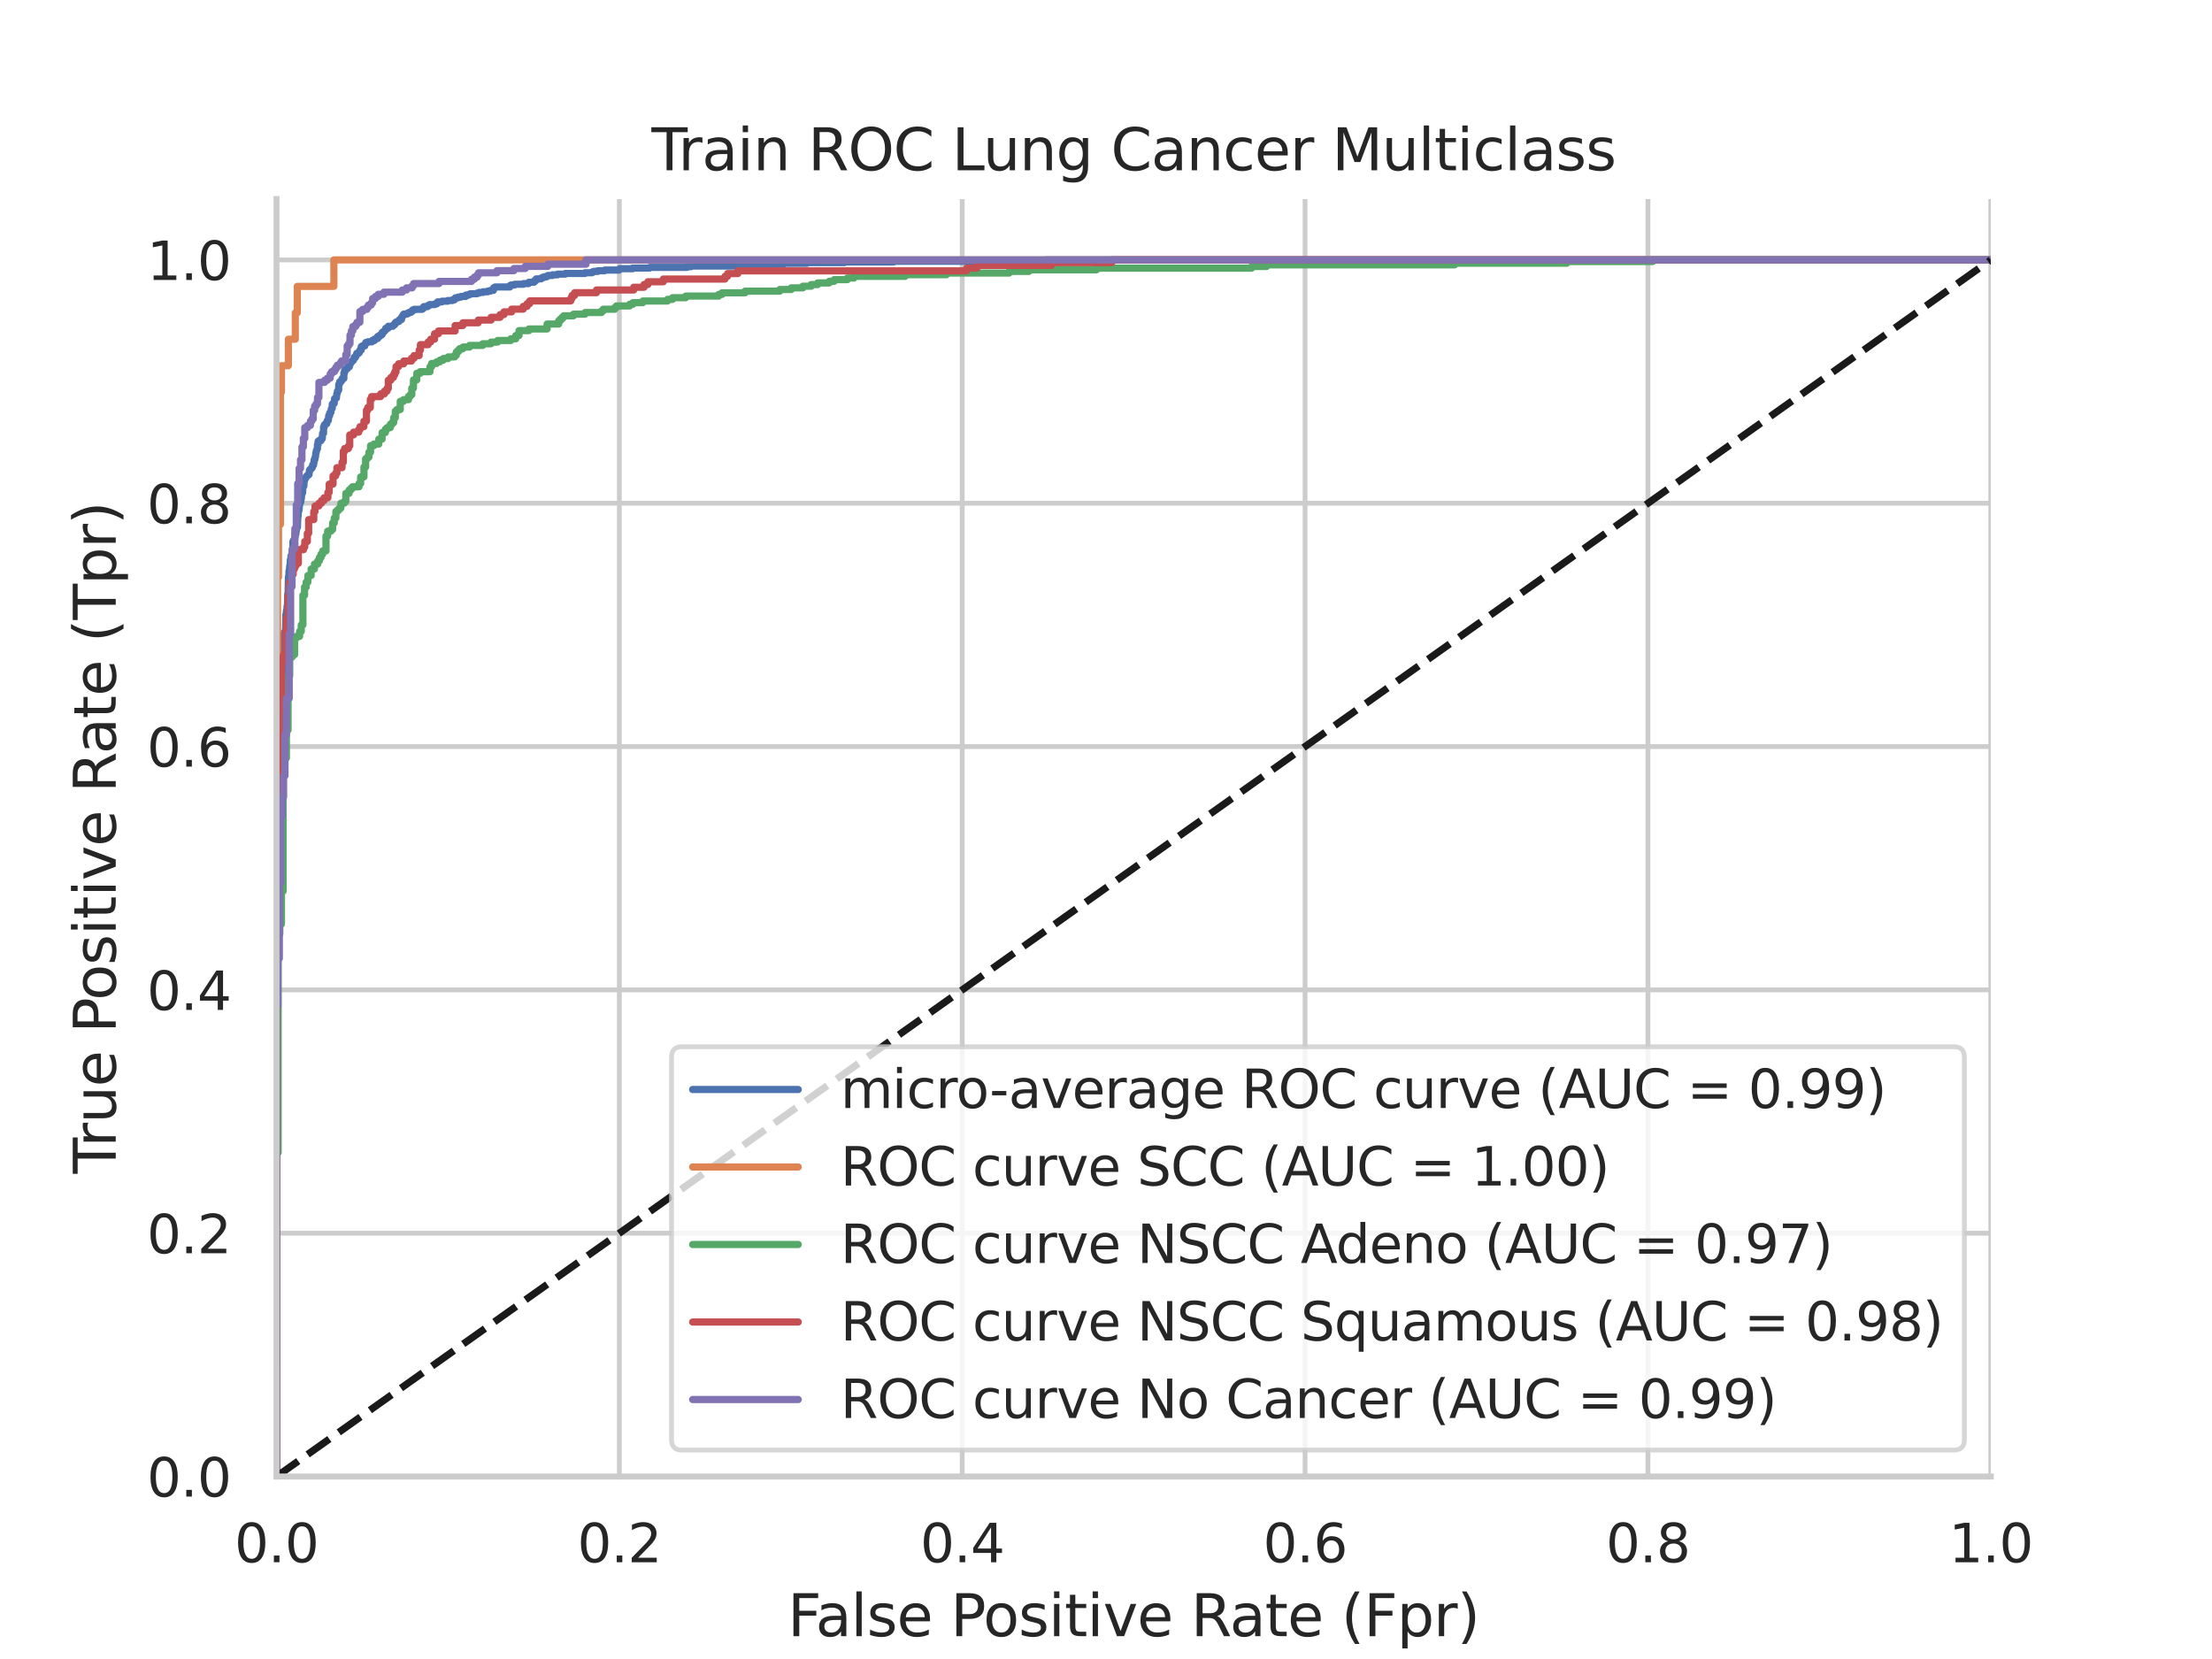<?xml version="1.0" encoding="utf-8" standalone="no"?>
<!DOCTYPE svg PUBLIC "-//W3C//DTD SVG 1.1//EN"
  "http://www.w3.org/Graphics/SVG/1.1/DTD/svg11.dtd">
<svg xmlns:xlink="http://www.w3.org/1999/xlink" width="460.8pt" height="345.6pt" viewBox="0 0 460.8 345.6" xmlns="http://www.w3.org/2000/svg" version="1.1">
 <defs>
  <style type="text/css">*{stroke-linejoin: round; stroke-linecap: butt}</style>
 </defs>
 <g id="figure_1">
  <g id="patch_1">
   <path d="M 0 345.6 
L 460.8 345.6 
L 460.8 0 
L 0 0 
z
" style="fill: #ffffff"/>
  </g>
  <g id="axes_1">
   <g id="patch_2">
    <path d="M 57.6 307.584 
L 414.72 307.584 
L 414.72 41.472 
L 57.6 41.472 
z
" style="fill: #ffffff"/>
   </g>
   <g id="matplotlib.axis_1">
    <g id="xtick_1">
     <g id="line2d_1">
      <path d="M 57.6 307.584 
L 57.6 41.472 
" clip-path="url(#pba4fb513a7)" style="fill: none; stroke: #cccccc; stroke-linecap: round"/>
     </g>
     <g id="text_1">
      <!-- 0.0 -->
      <g style="fill: #262626" transform="translate(48.853 325.442) scale(0.11 -0.11)">
       <defs>
        <path id="DejaVuSans-30" d="M 2034 4250 
Q 1547 4250 1301 3770 
Q 1056 3291 1056 2328 
Q 1056 1369 1301 889 
Q 1547 409 2034 409 
Q 2525 409 2770 889 
Q 3016 1369 3016 2328 
Q 3016 3291 2770 3770 
Q 2525 4250 2034 4250 
z
M 2034 4750 
Q 2819 4750 3233 4129 
Q 3647 3509 3647 2328 
Q 3647 1150 3233 529 
Q 2819 -91 2034 -91 
Q 1250 -91 836 529 
Q 422 1150 422 2328 
Q 422 3509 836 4129 
Q 1250 4750 2034 4750 
z
" transform="scale(0.016)"/>
        <path id="DejaVuSans-2e" d="M 684 794 
L 1344 794 
L 1344 0 
L 684 0 
L 684 794 
z
" transform="scale(0.016)"/>
       </defs>
       <use xlink:href="#DejaVuSans-30"/>
       <use xlink:href="#DejaVuSans-2e" x="63.623"/>
       <use xlink:href="#DejaVuSans-30" x="95.41"/>
      </g>
     </g>
    </g>
    <g id="xtick_2">
     <g id="line2d_2">
      <path d="M 129.024 307.584 
L 129.024 41.472 
" clip-path="url(#pba4fb513a7)" style="fill: none; stroke: #cccccc; stroke-linecap: round"/>
     </g>
     <g id="text_2">
      <!-- 0.2 -->
      <g style="fill: #262626" transform="translate(120.277 325.442) scale(0.11 -0.11)">
       <defs>
        <path id="DejaVuSans-32" d="M 1228 531 
L 3431 531 
L 3431 0 
L 469 0 
L 469 531 
Q 828 903 1448 1529 
Q 2069 2156 2228 2338 
Q 2531 2678 2651 2914 
Q 2772 3150 2772 3378 
Q 2772 3750 2511 3984 
Q 2250 4219 1831 4219 
Q 1534 4219 1204 4116 
Q 875 4013 500 3803 
L 500 4441 
Q 881 4594 1212 4672 
Q 1544 4750 1819 4750 
Q 2544 4750 2975 4387 
Q 3406 4025 3406 3419 
Q 3406 3131 3298 2873 
Q 3191 2616 2906 2266 
Q 2828 2175 2409 1742 
Q 1991 1309 1228 531 
z
" transform="scale(0.016)"/>
       </defs>
       <use xlink:href="#DejaVuSans-30"/>
       <use xlink:href="#DejaVuSans-2e" x="63.623"/>
       <use xlink:href="#DejaVuSans-32" x="95.41"/>
      </g>
     </g>
    </g>
    <g id="xtick_3">
     <g id="line2d_3">
      <path d="M 200.448 307.584 
L 200.448 41.472 
" clip-path="url(#pba4fb513a7)" style="fill: none; stroke: #cccccc; stroke-linecap: round"/>
     </g>
     <g id="text_3">
      <!-- 0.4 -->
      <g style="fill: #262626" transform="translate(191.701 325.442) scale(0.11 -0.11)">
       <defs>
        <path id="DejaVuSans-34" d="M 2419 4116 
L 825 1625 
L 2419 1625 
L 2419 4116 
z
M 2253 4666 
L 3047 4666 
L 3047 1625 
L 3713 1625 
L 3713 1100 
L 3047 1100 
L 3047 0 
L 2419 0 
L 2419 1100 
L 313 1100 
L 313 1709 
L 2253 4666 
z
" transform="scale(0.016)"/>
       </defs>
       <use xlink:href="#DejaVuSans-30"/>
       <use xlink:href="#DejaVuSans-2e" x="63.623"/>
       <use xlink:href="#DejaVuSans-34" x="95.41"/>
      </g>
     </g>
    </g>
    <g id="xtick_4">
     <g id="line2d_4">
      <path d="M 271.872 307.584 
L 271.872 41.472 
" clip-path="url(#pba4fb513a7)" style="fill: none; stroke: #cccccc; stroke-linecap: round"/>
     </g>
     <g id="text_4">
      <!-- 0.6 -->
      <g style="fill: #262626" transform="translate(263.125 325.442) scale(0.11 -0.11)">
       <defs>
        <path id="DejaVuSans-36" d="M 2113 2584 
Q 1688 2584 1439 2293 
Q 1191 2003 1191 1497 
Q 1191 994 1439 701 
Q 1688 409 2113 409 
Q 2538 409 2786 701 
Q 3034 994 3034 1497 
Q 3034 2003 2786 2293 
Q 2538 2584 2113 2584 
z
M 3366 4563 
L 3366 3988 
Q 3128 4100 2886 4159 
Q 2644 4219 2406 4219 
Q 1781 4219 1451 3797 
Q 1122 3375 1075 2522 
Q 1259 2794 1537 2939 
Q 1816 3084 2150 3084 
Q 2853 3084 3261 2657 
Q 3669 2231 3669 1497 
Q 3669 778 3244 343 
Q 2819 -91 2113 -91 
Q 1303 -91 875 529 
Q 447 1150 447 2328 
Q 447 3434 972 4092 
Q 1497 4750 2381 4750 
Q 2619 4750 2861 4703 
Q 3103 4656 3366 4563 
z
" transform="scale(0.016)"/>
       </defs>
       <use xlink:href="#DejaVuSans-30"/>
       <use xlink:href="#DejaVuSans-2e" x="63.623"/>
       <use xlink:href="#DejaVuSans-36" x="95.41"/>
      </g>
     </g>
    </g>
    <g id="xtick_5">
     <g id="line2d_5">
      <path d="M 343.296 307.584 
L 343.296 41.472 
" clip-path="url(#pba4fb513a7)" style="fill: none; stroke: #cccccc; stroke-linecap: round"/>
     </g>
     <g id="text_5">
      <!-- 0.8 -->
      <g style="fill: #262626" transform="translate(334.549 325.442) scale(0.11 -0.11)">
       <defs>
        <path id="DejaVuSans-38" d="M 2034 2216 
Q 1584 2216 1326 1975 
Q 1069 1734 1069 1313 
Q 1069 891 1326 650 
Q 1584 409 2034 409 
Q 2484 409 2743 651 
Q 3003 894 3003 1313 
Q 3003 1734 2745 1975 
Q 2488 2216 2034 2216 
z
M 1403 2484 
Q 997 2584 770 2862 
Q 544 3141 544 3541 
Q 544 4100 942 4425 
Q 1341 4750 2034 4750 
Q 2731 4750 3128 4425 
Q 3525 4100 3525 3541 
Q 3525 3141 3298 2862 
Q 3072 2584 2669 2484 
Q 3125 2378 3379 2068 
Q 3634 1759 3634 1313 
Q 3634 634 3220 271 
Q 2806 -91 2034 -91 
Q 1263 -91 848 271 
Q 434 634 434 1313 
Q 434 1759 690 2068 
Q 947 2378 1403 2484 
z
M 1172 3481 
Q 1172 3119 1398 2916 
Q 1625 2713 2034 2713 
Q 2441 2713 2670 2916 
Q 2900 3119 2900 3481 
Q 2900 3844 2670 4047 
Q 2441 4250 2034 4250 
Q 1625 4250 1398 4047 
Q 1172 3844 1172 3481 
z
" transform="scale(0.016)"/>
       </defs>
       <use xlink:href="#DejaVuSans-30"/>
       <use xlink:href="#DejaVuSans-2e" x="63.623"/>
       <use xlink:href="#DejaVuSans-38" x="95.41"/>
      </g>
     </g>
    </g>
    <g id="xtick_6">
     <g id="line2d_6">
      <path d="M 414.72 307.584 
L 414.72 41.472 
" clip-path="url(#pba4fb513a7)" style="fill: none; stroke: #cccccc; stroke-linecap: round"/>
     </g>
     <g id="text_6">
      <!-- 1.0 -->
      <g style="fill: #262626" transform="translate(405.973 325.442) scale(0.11 -0.11)">
       <defs>
        <path id="DejaVuSans-31" d="M 794 531 
L 1825 531 
L 1825 4091 
L 703 3866 
L 703 4441 
L 1819 4666 
L 2450 4666 
L 2450 531 
L 3481 531 
L 3481 0 
L 794 0 
L 794 531 
z
" transform="scale(0.016)"/>
       </defs>
       <use xlink:href="#DejaVuSans-31"/>
       <use xlink:href="#DejaVuSans-2e" x="63.623"/>
       <use xlink:href="#DejaVuSans-30" x="95.41"/>
      </g>
     </g>
    </g>
    <g id="text_7">
     <!-- False Positive Rate (Fpr) -->
     <g style="fill: #262626" transform="translate(164.085 340.848) scale(0.12 -0.12)">
      <defs>
       <path id="DejaVuSans-46" d="M 628 4666 
L 3309 4666 
L 3309 4134 
L 1259 4134 
L 1259 2759 
L 3109 2759 
L 3109 2228 
L 1259 2228 
L 1259 0 
L 628 0 
L 628 4666 
z
" transform="scale(0.016)"/>
       <path id="DejaVuSans-61" d="M 2194 1759 
Q 1497 1759 1228 1600 
Q 959 1441 959 1056 
Q 959 750 1161 570 
Q 1363 391 1709 391 
Q 2188 391 2477 730 
Q 2766 1069 2766 1631 
L 2766 1759 
L 2194 1759 
z
M 3341 1997 
L 3341 0 
L 2766 0 
L 2766 531 
Q 2569 213 2275 61 
Q 1981 -91 1556 -91 
Q 1019 -91 701 211 
Q 384 513 384 1019 
Q 384 1609 779 1909 
Q 1175 2209 1959 2209 
L 2766 2209 
L 2766 2266 
Q 2766 2663 2505 2880 
Q 2244 3097 1772 3097 
Q 1472 3097 1187 3025 
Q 903 2953 641 2809 
L 641 3341 
Q 956 3463 1253 3523 
Q 1550 3584 1831 3584 
Q 2591 3584 2966 3190 
Q 3341 2797 3341 1997 
z
" transform="scale(0.016)"/>
       <path id="DejaVuSans-6c" d="M 603 4863 
L 1178 4863 
L 1178 0 
L 603 0 
L 603 4863 
z
" transform="scale(0.016)"/>
       <path id="DejaVuSans-73" d="M 2834 3397 
L 2834 2853 
Q 2591 2978 2328 3040 
Q 2066 3103 1784 3103 
Q 1356 3103 1142 2972 
Q 928 2841 928 2578 
Q 928 2378 1081 2264 
Q 1234 2150 1697 2047 
L 1894 2003 
Q 2506 1872 2764 1633 
Q 3022 1394 3022 966 
Q 3022 478 2636 193 
Q 2250 -91 1575 -91 
Q 1294 -91 989 -36 
Q 684 19 347 128 
L 347 722 
Q 666 556 975 473 
Q 1284 391 1588 391 
Q 1994 391 2212 530 
Q 2431 669 2431 922 
Q 2431 1156 2273 1281 
Q 2116 1406 1581 1522 
L 1381 1569 
Q 847 1681 609 1914 
Q 372 2147 372 2553 
Q 372 3047 722 3315 
Q 1072 3584 1716 3584 
Q 2034 3584 2315 3537 
Q 2597 3491 2834 3397 
z
" transform="scale(0.016)"/>
       <path id="DejaVuSans-65" d="M 3597 1894 
L 3597 1613 
L 953 1613 
Q 991 1019 1311 708 
Q 1631 397 2203 397 
Q 2534 397 2845 478 
Q 3156 559 3463 722 
L 3463 178 
Q 3153 47 2828 -22 
Q 2503 -91 2169 -91 
Q 1331 -91 842 396 
Q 353 884 353 1716 
Q 353 2575 817 3079 
Q 1281 3584 2069 3584 
Q 2775 3584 3186 3129 
Q 3597 2675 3597 1894 
z
M 3022 2063 
Q 3016 2534 2758 2815 
Q 2500 3097 2075 3097 
Q 1594 3097 1305 2825 
Q 1016 2553 972 2059 
L 3022 2063 
z
" transform="scale(0.016)"/>
       <path id="DejaVuSans-20" transform="scale(0.016)"/>
       <path id="DejaVuSans-50" d="M 1259 4147 
L 1259 2394 
L 2053 2394 
Q 2494 2394 2734 2622 
Q 2975 2850 2975 3272 
Q 2975 3691 2734 3919 
Q 2494 4147 2053 4147 
L 1259 4147 
z
M 628 4666 
L 2053 4666 
Q 2838 4666 3239 4311 
Q 3641 3956 3641 3272 
Q 3641 2581 3239 2228 
Q 2838 1875 2053 1875 
L 1259 1875 
L 1259 0 
L 628 0 
L 628 4666 
z
" transform="scale(0.016)"/>
       <path id="DejaVuSans-6f" d="M 1959 3097 
Q 1497 3097 1228 2736 
Q 959 2375 959 1747 
Q 959 1119 1226 758 
Q 1494 397 1959 397 
Q 2419 397 2687 759 
Q 2956 1122 2956 1747 
Q 2956 2369 2687 2733 
Q 2419 3097 1959 3097 
z
M 1959 3584 
Q 2709 3584 3137 3096 
Q 3566 2609 3566 1747 
Q 3566 888 3137 398 
Q 2709 -91 1959 -91 
Q 1206 -91 779 398 
Q 353 888 353 1747 
Q 353 2609 779 3096 
Q 1206 3584 1959 3584 
z
" transform="scale(0.016)"/>
       <path id="DejaVuSans-69" d="M 603 3500 
L 1178 3500 
L 1178 0 
L 603 0 
L 603 3500 
z
M 603 4863 
L 1178 4863 
L 1178 4134 
L 603 4134 
L 603 4863 
z
" transform="scale(0.016)"/>
       <path id="DejaVuSans-74" d="M 1172 4494 
L 1172 3500 
L 2356 3500 
L 2356 3053 
L 1172 3053 
L 1172 1153 
Q 1172 725 1289 603 
Q 1406 481 1766 481 
L 2356 481 
L 2356 0 
L 1766 0 
Q 1100 0 847 248 
Q 594 497 594 1153 
L 594 3053 
L 172 3053 
L 172 3500 
L 594 3500 
L 594 4494 
L 1172 4494 
z
" transform="scale(0.016)"/>
       <path id="DejaVuSans-76" d="M 191 3500 
L 800 3500 
L 1894 563 
L 2988 3500 
L 3597 3500 
L 2284 0 
L 1503 0 
L 191 3500 
z
" transform="scale(0.016)"/>
       <path id="DejaVuSans-52" d="M 2841 2188 
Q 3044 2119 3236 1894 
Q 3428 1669 3622 1275 
L 4263 0 
L 3584 0 
L 2988 1197 
Q 2756 1666 2539 1819 
Q 2322 1972 1947 1972 
L 1259 1972 
L 1259 0 
L 628 0 
L 628 4666 
L 2053 4666 
Q 2853 4666 3247 4331 
Q 3641 3997 3641 3322 
Q 3641 2881 3436 2590 
Q 3231 2300 2841 2188 
z
M 1259 4147 
L 1259 2491 
L 2053 2491 
Q 2509 2491 2742 2702 
Q 2975 2913 2975 3322 
Q 2975 3731 2742 3939 
Q 2509 4147 2053 4147 
L 1259 4147 
z
" transform="scale(0.016)"/>
       <path id="DejaVuSans-28" d="M 1984 4856 
Q 1566 4138 1362 3434 
Q 1159 2731 1159 2009 
Q 1159 1288 1364 580 
Q 1569 -128 1984 -844 
L 1484 -844 
Q 1016 -109 783 600 
Q 550 1309 550 2009 
Q 550 2706 781 3412 
Q 1013 4119 1484 4856 
L 1984 4856 
z
" transform="scale(0.016)"/>
       <path id="DejaVuSans-70" d="M 1159 525 
L 1159 -1331 
L 581 -1331 
L 581 3500 
L 1159 3500 
L 1159 2969 
Q 1341 3281 1617 3432 
Q 1894 3584 2278 3584 
Q 2916 3584 3314 3078 
Q 3713 2572 3713 1747 
Q 3713 922 3314 415 
Q 2916 -91 2278 -91 
Q 1894 -91 1617 61 
Q 1341 213 1159 525 
z
M 3116 1747 
Q 3116 2381 2855 2742 
Q 2594 3103 2138 3103 
Q 1681 3103 1420 2742 
Q 1159 2381 1159 1747 
Q 1159 1113 1420 752 
Q 1681 391 2138 391 
Q 2594 391 2855 752 
Q 3116 1113 3116 1747 
z
" transform="scale(0.016)"/>
       <path id="DejaVuSans-72" d="M 2631 2963 
Q 2534 3019 2420 3045 
Q 2306 3072 2169 3072 
Q 1681 3072 1420 2755 
Q 1159 2438 1159 1844 
L 1159 0 
L 581 0 
L 581 3500 
L 1159 3500 
L 1159 2956 
Q 1341 3275 1631 3429 
Q 1922 3584 2338 3584 
Q 2397 3584 2469 3576 
Q 2541 3569 2628 3553 
L 2631 2963 
z
" transform="scale(0.016)"/>
       <path id="DejaVuSans-29" d="M 513 4856 
L 1013 4856 
Q 1481 4119 1714 3412 
Q 1947 2706 1947 2009 
Q 1947 1309 1714 600 
Q 1481 -109 1013 -844 
L 513 -844 
Q 928 -128 1133 580 
Q 1338 1288 1338 2009 
Q 1338 2731 1133 3434 
Q 928 4138 513 4856 
z
" transform="scale(0.016)"/>
      </defs>
      <use xlink:href="#DejaVuSans-46"/>
      <use xlink:href="#DejaVuSans-61" x="48.395"/>
      <use xlink:href="#DejaVuSans-6c" x="109.674"/>
      <use xlink:href="#DejaVuSans-73" x="137.457"/>
      <use xlink:href="#DejaVuSans-65" x="189.557"/>
      <use xlink:href="#DejaVuSans-20" x="251.08"/>
      <use xlink:href="#DejaVuSans-50" x="282.867"/>
      <use xlink:href="#DejaVuSans-6f" x="339.545"/>
      <use xlink:href="#DejaVuSans-73" x="400.727"/>
      <use xlink:href="#DejaVuSans-69" x="452.826"/>
      <use xlink:href="#DejaVuSans-74" x="480.609"/>
      <use xlink:href="#DejaVuSans-69" x="519.818"/>
      <use xlink:href="#DejaVuSans-76" x="547.602"/>
      <use xlink:href="#DejaVuSans-65" x="606.781"/>
      <use xlink:href="#DejaVuSans-20" x="668.305"/>
      <use xlink:href="#DejaVuSans-52" x="700.092"/>
      <use xlink:href="#DejaVuSans-61" x="767.324"/>
      <use xlink:href="#DejaVuSans-74" x="828.604"/>
      <use xlink:href="#DejaVuSans-65" x="867.812"/>
      <use xlink:href="#DejaVuSans-20" x="929.336"/>
      <use xlink:href="#DejaVuSans-28" x="961.123"/>
      <use xlink:href="#DejaVuSans-46" x="1000.137"/>
      <use xlink:href="#DejaVuSans-70" x="1057.656"/>
      <use xlink:href="#DejaVuSans-72" x="1121.133"/>
      <use xlink:href="#DejaVuSans-29" x="1162.246"/>
     </g>
    </g>
   </g>
   <g id="matplotlib.axis_2">
    <g id="ytick_1">
     <g id="line2d_7">
      <path d="M 57.6 307.584 
L 414.72 307.584 
" clip-path="url(#pba4fb513a7)" style="fill: none; stroke: #cccccc; stroke-linecap: round"/>
     </g>
     <g id="text_8">
      <!-- 0.0 -->
      <g style="fill: #262626" transform="translate(30.607 311.763) scale(0.11 -0.11)">
       <use xlink:href="#DejaVuSans-30"/>
       <use xlink:href="#DejaVuSans-2e" x="63.623"/>
       <use xlink:href="#DejaVuSans-30" x="95.41"/>
      </g>
     </g>
    </g>
    <g id="ytick_2">
     <g id="line2d_8">
      <path d="M 57.6 256.896 
L 414.72 256.896 
" clip-path="url(#pba4fb513a7)" style="fill: none; stroke: #cccccc; stroke-linecap: round"/>
     </g>
     <g id="text_9">
      <!-- 0.2 -->
      <g style="fill: #262626" transform="translate(30.607 261.075) scale(0.11 -0.11)">
       <use xlink:href="#DejaVuSans-30"/>
       <use xlink:href="#DejaVuSans-2e" x="63.623"/>
       <use xlink:href="#DejaVuSans-32" x="95.41"/>
      </g>
     </g>
    </g>
    <g id="ytick_3">
     <g id="line2d_9">
      <path d="M 57.6 206.208 
L 414.72 206.208 
" clip-path="url(#pba4fb513a7)" style="fill: none; stroke: #cccccc; stroke-linecap: round"/>
     </g>
     <g id="text_10">
      <!-- 0.4 -->
      <g style="fill: #262626" transform="translate(30.607 210.387) scale(0.11 -0.11)">
       <use xlink:href="#DejaVuSans-30"/>
       <use xlink:href="#DejaVuSans-2e" x="63.623"/>
       <use xlink:href="#DejaVuSans-34" x="95.41"/>
      </g>
     </g>
    </g>
    <g id="ytick_4">
     <g id="line2d_10">
      <path d="M 57.6 155.52 
L 414.72 155.52 
" clip-path="url(#pba4fb513a7)" style="fill: none; stroke: #cccccc; stroke-linecap: round"/>
     </g>
     <g id="text_11">
      <!-- 0.6 -->
      <g style="fill: #262626" transform="translate(30.607 159.699) scale(0.11 -0.11)">
       <use xlink:href="#DejaVuSans-30"/>
       <use xlink:href="#DejaVuSans-2e" x="63.623"/>
       <use xlink:href="#DejaVuSans-36" x="95.41"/>
      </g>
     </g>
    </g>
    <g id="ytick_5">
     <g id="line2d_11">
      <path d="M 57.6 104.832 
L 414.72 104.832 
" clip-path="url(#pba4fb513a7)" style="fill: none; stroke: #cccccc; stroke-linecap: round"/>
     </g>
     <g id="text_12">
      <!-- 0.8 -->
      <g style="fill: #262626" transform="translate(30.607 109.011) scale(0.11 -0.11)">
       <use xlink:href="#DejaVuSans-30"/>
       <use xlink:href="#DejaVuSans-2e" x="63.623"/>
       <use xlink:href="#DejaVuSans-38" x="95.41"/>
      </g>
     </g>
    </g>
    <g id="ytick_6">
     <g id="line2d_12">
      <path d="M 57.6 54.144 
L 414.72 54.144 
" clip-path="url(#pba4fb513a7)" style="fill: none; stroke: #cccccc; stroke-linecap: round"/>
     </g>
     <g id="text_13">
      <!-- 1.0 -->
      <g style="fill: #262626" transform="translate(30.607 58.323) scale(0.11 -0.11)">
       <use xlink:href="#DejaVuSans-31"/>
       <use xlink:href="#DejaVuSans-2e" x="63.623"/>
       <use xlink:href="#DejaVuSans-30" x="95.41"/>
      </g>
     </g>
    </g>
    <g id="text_14">
     <!-- True Positive Rate (Tpr) -->
     <g style="fill: #262626" transform="translate(24.111 244.493) rotate(-90) scale(0.12 -0.12)">
      <defs>
       <path id="DejaVuSans-54" d="M -19 4666 
L 3928 4666 
L 3928 4134 
L 2272 4134 
L 2272 0 
L 1638 0 
L 1638 4134 
L -19 4134 
L -19 4666 
z
" transform="scale(0.016)"/>
       <path id="DejaVuSans-75" d="M 544 1381 
L 544 3500 
L 1119 3500 
L 1119 1403 
Q 1119 906 1312 657 
Q 1506 409 1894 409 
Q 2359 409 2629 706 
Q 2900 1003 2900 1516 
L 2900 3500 
L 3475 3500 
L 3475 0 
L 2900 0 
L 2900 538 
Q 2691 219 2414 64 
Q 2138 -91 1772 -91 
Q 1169 -91 856 284 
Q 544 659 544 1381 
z
M 1991 3584 
L 1991 3584 
z
" transform="scale(0.016)"/>
      </defs>
      <use xlink:href="#DejaVuSans-54"/>
      <use xlink:href="#DejaVuSans-72" x="46.334"/>
      <use xlink:href="#DejaVuSans-75" x="87.447"/>
      <use xlink:href="#DejaVuSans-65" x="150.826"/>
      <use xlink:href="#DejaVuSans-20" x="212.35"/>
      <use xlink:href="#DejaVuSans-50" x="244.137"/>
      <use xlink:href="#DejaVuSans-6f" x="300.814"/>
      <use xlink:href="#DejaVuSans-73" x="361.996"/>
      <use xlink:href="#DejaVuSans-69" x="414.096"/>
      <use xlink:href="#DejaVuSans-74" x="441.879"/>
      <use xlink:href="#DejaVuSans-69" x="481.088"/>
      <use xlink:href="#DejaVuSans-76" x="508.871"/>
      <use xlink:href="#DejaVuSans-65" x="568.051"/>
      <use xlink:href="#DejaVuSans-20" x="629.574"/>
      <use xlink:href="#DejaVuSans-52" x="661.361"/>
      <use xlink:href="#DejaVuSans-61" x="728.594"/>
      <use xlink:href="#DejaVuSans-74" x="789.873"/>
      <use xlink:href="#DejaVuSans-65" x="829.082"/>
      <use xlink:href="#DejaVuSans-20" x="890.605"/>
      <use xlink:href="#DejaVuSans-28" x="922.393"/>
      <use xlink:href="#DejaVuSans-54" x="961.406"/>
      <use xlink:href="#DejaVuSans-70" x="1022.49"/>
      <use xlink:href="#DejaVuSans-72" x="1085.967"/>
      <use xlink:href="#DejaVuSans-29" x="1127.08"/>
     </g>
    </g>
   </g>
   <g id="line2d_13">
    <path d="M 57.6 307.584 
L 57.667 219.014 
L 57.734 219.014 
L 57.801 199.128 
L 57.869 199.128 
L 57.936 188.55 
L 58.003 188.55 
L 58.07 185.307 
L 58.137 185.307 
L 58.204 178.819 
L 58.271 178.819 
L 58.339 167.395 
L 58.406 167.395 
L 58.473 160.625 
L 58.54 160.625 
L 58.607 151.035 
L 58.674 151.035 
L 58.741 146.522 
L 58.809 146.522 
L 58.876 139.329 
L 58.943 139.329 
L 59.01 136.085 
L 59.077 136.085 
L 59.144 131.995 
L 59.211 131.995 
L 59.211 131.713 
L 59.346 131.713 
L 59.346 131.572 
L 59.48 131.572 
L 59.547 128.046 
L 59.614 128.046 
L 59.681 127.2 
L 59.748 127.2 
L 59.816 126.213 
L 59.883 126.213 
L 59.95 123.674 
L 60.017 123.674 
L 60.084 120.148 
L 60.151 120.148 
L 60.218 118.879 
L 60.286 118.879 
L 60.353 117.892 
L 60.42 117.892 
L 60.487 116.623 
L 60.621 116.623 
L 60.621 115.776 
L 60.823 115.776 
L 60.89 114.366 
L 61.024 114.366 
L 61.024 112.815 
L 61.158 112.815 
L 61.158 112.533 
L 61.36 112.533 
L 61.427 111.827 
L 61.494 111.827 
L 61.494 111.263 
L 61.628 111.263 
L 61.696 110.417 
L 61.763 110.417 
L 61.763 109.853 
L 61.964 109.853 
L 62.031 107.596 
L 62.098 107.596 
L 62.166 106.327 
L 62.3 106.327 
L 62.367 105.199 
L 62.434 105.199 
L 62.501 104.635 
L 62.636 104.635 
L 62.703 103.929 
L 62.77 103.929 
L 62.837 102.942 
L 62.904 102.942 
L 62.904 102.66 
L 63.038 102.66 
L 63.106 101.25 
L 63.307 101.25 
L 63.374 99.98 
L 63.508 99.98 
L 63.575 99.557 
L 63.71 99.557 
L 63.777 99.275 
L 63.911 99.275 
L 63.911 99.134 
L 64.045 99.134 
L 64.045 98.993 
L 64.247 98.993 
L 64.247 98.852 
L 64.381 98.852 
L 64.448 98.006 
L 64.515 98.006 
L 64.515 97.865 
L 64.65 97.865 
L 64.65 97.724 
L 64.784 97.724 
L 64.784 97.583 
L 64.918 97.583 
L 64.918 97.442 
L 65.053 97.442 
L 65.12 96.878 
L 65.321 96.878 
L 65.388 96.172 
L 65.455 96.172 
L 65.455 95.749 
L 65.59 95.749 
L 65.657 95.185 
L 65.724 95.185 
L 65.791 94.339 
L 65.858 94.339 
L 65.925 93.775 
L 65.993 93.775 
L 66.06 93.493 
L 66.127 93.493 
L 66.127 92.647 
L 66.261 92.647 
L 66.261 91.941 
L 66.395 91.941 
L 66.395 91.8 
L 66.865 91.8 
L 66.933 91.377 
L 67.134 91.377 
L 67.201 90.249 
L 67.403 90.249 
L 67.403 88.98 
L 67.537 88.98 
L 67.537 88.557 
L 67.671 88.557 
L 67.671 88.416 
L 67.805 88.416 
L 67.805 88.274 
L 68.074 88.274 
L 68.141 87.71 
L 68.208 87.71 
L 68.208 87.569 
L 68.41 87.569 
L 68.477 86.582 
L 68.678 86.582 
L 68.678 86.018 
L 68.812 86.018 
L 68.812 85.877 
L 68.947 85.877 
L 69.014 85.172 
L 69.081 85.172 
L 69.081 85.031 
L 69.215 85.031 
L 69.215 84.184 
L 69.35 84.184 
L 69.35 84.043 
L 69.618 84.043 
L 69.685 83.056 
L 69.887 83.056 
L 69.887 82.915 
L 70.088 82.915 
L 70.155 82.069 
L 70.222 82.069 
L 70.29 81.505 
L 70.424 81.505 
L 70.491 81.223 
L 70.558 81.223 
L 70.558 80.094 
L 70.692 80.094 
L 70.76 79.53 
L 71.028 79.53 
L 71.095 79.248 
L 71.23 79.248 
L 71.297 78.825 
L 71.632 78.825 
L 71.632 77.697 
L 71.767 77.697 
L 71.767 77.274 
L 71.901 77.274 
L 71.901 76.992 
L 72.102 76.992 
L 72.102 76.851 
L 72.304 76.851 
L 72.304 76.569 
L 72.572 76.569 
L 72.572 76.428 
L 72.774 76.428 
L 72.841 75.863 
L 72.975 75.863 
L 73.042 75.581 
L 73.109 75.581 
L 73.109 75.44 
L 73.244 75.44 
L 73.244 75.299 
L 73.378 75.299 
L 73.378 75.158 
L 73.512 75.158 
L 73.512 75.017 
L 73.647 75.017 
L 73.714 74.735 
L 73.781 74.735 
L 73.781 74.453 
L 74.049 74.453 
L 74.049 74.171 
L 74.184 74.171 
L 74.251 73.889 
L 74.318 73.889 
L 74.318 73.607 
L 74.721 73.607 
L 74.721 73.466 
L 74.855 73.466 
L 74.922 73.043 
L 74.989 73.043 
L 74.989 72.902 
L 75.258 72.902 
L 75.258 72.196 
L 75.459 72.196 
L 75.459 72.055 
L 75.996 72.055 
L 76.064 71.632 
L 76.198 71.632 
L 76.198 71.35 
L 76.601 71.35 
L 76.601 71.209 
L 77.474 71.209 
L 77.541 70.927 
L 78.011 70.927 
L 78.011 70.645 
L 78.346 70.645 
L 78.346 70.504 
L 78.682 70.504 
L 78.682 70.081 
L 79.085 70.081 
L 79.152 69.799 
L 79.488 69.799 
L 79.488 69.658 
L 79.622 69.658 
L 79.622 69.235 
L 79.823 69.235 
L 79.823 69.094 
L 80.025 69.094 
L 80.025 68.953 
L 80.159 68.953 
L 80.159 68.812 
L 80.293 68.812 
L 80.361 68.389 
L 80.831 68.389 
L 80.898 67.965 
L 81.838 67.965 
L 81.838 67.824 
L 81.972 67.824 
L 81.972 67.683 
L 82.173 67.683 
L 82.173 67.542 
L 82.308 67.542 
L 82.308 67.26 
L 82.442 67.26 
L 82.442 67.119 
L 82.711 67.119 
L 82.711 66.978 
L 83.113 66.978 
L 83.181 66.696 
L 83.248 66.696 
L 83.248 66.555 
L 83.65 66.555 
L 83.718 65.991 
L 83.852 65.991 
L 83.919 65.709 
L 83.986 65.709 
L 83.986 65.568 
L 84.12 65.568 
L 84.12 65.427 
L 84.792 65.427 
L 84.792 65.286 
L 85.06 65.286 
L 85.06 65.145 
L 85.396 65.145 
L 85.396 65.004 
L 85.732 65.004 
L 85.732 64.863 
L 85.866 64.863 
L 85.933 64.581 
L 86.269 64.581 
L 86.269 64.44 
L 87.947 64.44 
L 87.947 64.299 
L 88.149 64.299 
L 88.149 64.016 
L 88.283 64.016 
L 88.283 63.875 
L 89.089 63.875 
L 89.089 63.734 
L 89.223 63.734 
L 89.223 63.593 
L 89.492 63.593 
L 89.492 63.452 
L 90.566 63.452 
L 90.566 63.311 
L 90.969 63.311 
L 90.969 63.17 
L 91.17 63.17 
L 91.17 62.888 
L 92.043 62.888 
L 92.043 62.747 
L 93.252 62.747 
L 93.252 62.606 
L 94.259 62.606 
L 94.259 62.465 
L 94.662 62.465 
L 94.729 62.183 
L 94.863 62.183 
L 94.863 62.042 
L 95.4 62.042 
L 95.4 61.901 
L 96.004 61.901 
L 96.004 61.76 
L 97.011 61.76 
L 97.011 61.478 
L 97.616 61.478 
L 97.616 61.337 
L 97.951 61.337 
L 97.951 61.196 
L 99.361 61.196 
L 99.361 61.055 
L 99.831 61.055 
L 99.831 60.914 
L 100.637 60.914 
L 100.637 60.773 
L 101.644 60.773 
L 101.644 60.632 
L 102.181 60.632 
L 102.181 60.491 
L 102.786 60.491 
L 102.853 59.926 
L 103.121 59.926 
L 103.121 59.785 
L 106.21 59.785 
L 106.21 59.503 
L 106.478 59.503 
L 106.478 59.362 
L 107.217 59.362 
L 107.217 59.221 
L 109.03 59.221 
L 109.03 59.08 
L 110.104 59.08 
L 110.171 58.798 
L 111.245 58.798 
L 111.312 58.516 
L 111.581 58.516 
L 111.581 58.234 
L 111.715 58.234 
L 111.715 58.093 
L 112.722 58.093 
L 112.722 57.952 
L 112.924 57.952 
L 112.924 57.811 
L 113.327 57.811 
L 113.327 57.67 
L 113.864 57.67 
L 113.864 57.529 
L 114.132 57.529 
L 114.132 57.388 
L 115.072 57.388 
L 115.072 57.247 
L 116.146 57.247 
L 116.146 57.106 
L 117.758 57.106 
L 117.758 56.965 
L 121.853 56.965 
L 121.853 56.824 
L 123.33 56.824 
L 123.33 56.683 
L 123.599 56.683 
L 123.599 56.542 
L 124.539 56.542 
L 124.539 56.401 
L 125.949 56.401 
L 125.949 56.26 
L 128.97 56.26 
L 128.97 56.118 
L 129.105 56.118 
L 129.105 55.977 
L 131.79 55.977 
L 131.79 55.836 
L 135.349 55.836 
L 135.349 55.695 
L 143.137 55.695 
L 143.137 55.554 
L 143.943 55.554 
L 143.943 55.413 
L 158.042 55.413 
L 158.042 55.272 
L 159.519 55.272 
L 159.519 55.131 
L 160.526 55.131 
L 160.526 54.99 
L 163.279 54.99 
L 163.279 54.849 
L 168.113 54.849 
L 168.113 54.708 
L 175.901 54.708 
L 175.901 54.567 
L 186.174 54.567 
L 186.174 54.426 
L 202.892 54.426 
L 202.892 54.285 
L 217.931 54.285 
L 217.931 54.144 
L 414.72 54.144 
L 414.72 54.144 
" clip-path="url(#pba4fb513a7)" style="fill: none; stroke: #4c72b0; stroke-width: 1.5; stroke-linecap: round"/>
   </g>
   <g id="line2d_14">
    <path d="M 57.6 307.584 
L 57.6 302.074 
L 57.6 147.807 
L 57.806 147.807 
L 57.806 120.259 
L 58.012 120.259 
L 58.012 109.24 
L 58.424 109.24 
L 58.424 81.692 
L 58.63 81.692 
L 58.63 76.182 
L 60.073 76.182 
L 60.073 70.673 
L 61.515 70.673 
L 61.515 65.163 
L 61.927 65.163 
L 61.927 59.654 
L 69.552 59.654 
L 69.552 54.144 
L 414.72 54.144 
" clip-path="url(#pba4fb513a7)" style="fill: none; stroke: #dd8452; stroke-width: 1.5; stroke-linecap: round"/>
   </g>
   <g id="line2d_15">
    <path d="M 57.6 307.584 
L 57.6 240.114 
L 57.944 240.114 
L 57.944 194.563 
L 58.287 194.563 
L 58.287 192.509 
L 58.631 192.509 
L 58.631 185.659 
L 58.975 185.659 
L 58.975 158.602 
L 59.319 158.602 
L 59.319 157.917 
L 59.662 157.917 
L 59.662 152.095 
L 60.006 152.095 
L 60.006 140.793 
L 60.35 140.793 
L 60.35 137.026 
L 60.693 137.026 
L 60.693 136.683 
L 61.037 136.683 
L 61.037 136.341 
L 61.381 136.341 
L 61.381 132.916 
L 61.725 132.916 
L 61.725 132.573 
L 62.412 132.573 
L 62.412 131.546 
L 62.756 131.546 
L 62.756 130.176 
L 63.099 130.176 
L 63.099 124.011 
L 63.443 124.011 
L 63.443 122.299 
L 63.787 122.299 
L 63.787 121.271 
L 64.131 121.271 
L 64.131 119.901 
L 64.818 119.901 
L 64.818 118.531 
L 65.505 118.531 
L 65.505 117.504 
L 66.193 117.504 
L 66.193 116.819 
L 66.537 116.819 
L 66.537 116.134 
L 66.88 116.134 
L 66.88 115.449 
L 67.224 115.449 
L 67.224 114.764 
L 67.911 114.764 
L 67.911 111.682 
L 68.255 111.682 
L 68.255 110.654 
L 68.943 110.654 
L 68.943 110.312 
L 69.286 110.312 
L 69.286 108.942 
L 69.63 108.942 
L 69.63 107.914 
L 69.974 107.914 
L 69.974 106.544 
L 70.317 106.544 
L 70.317 106.202 
L 70.661 106.202 
L 70.661 105.859 
L 71.005 105.859 
L 71.005 104.832 
L 71.692 104.832 
L 71.692 104.49 
L 72.036 104.49 
L 72.036 102.777 
L 72.723 102.777 
L 72.723 102.092 
L 73.067 102.092 
L 73.067 101.75 
L 73.411 101.75 
L 73.411 101.407 
L 74.786 101.407 
L 74.786 100.722 
L 75.129 100.722 
L 75.129 99.352 
L 75.817 99.352 
L 75.817 97.297 
L 76.161 97.297 
L 76.161 95.585 
L 76.504 95.585 
L 76.504 95.242 
L 76.848 95.242 
L 76.848 94.215 
L 77.192 94.215 
L 77.192 92.845 
L 77.879 92.845 
L 77.879 92.502 
L 78.91 92.502 
L 78.91 91.475 
L 79.598 91.475 
L 79.598 90.105 
L 80.285 90.105 
L 80.285 89.42 
L 80.629 89.42 
L 80.629 89.078 
L 81.316 89.078 
L 81.316 88.393 
L 81.66 88.393 
L 81.66 88.05 
L 82.004 88.05 
L 82.004 87.023 
L 82.347 87.023 
L 82.347 85.653 
L 82.691 85.653 
L 82.691 85.31 
L 83.379 85.31 
L 83.379 83.598 
L 84.066 83.598 
L 84.066 83.255 
L 85.097 83.255 
L 85.097 82.57 
L 85.441 82.57 
L 85.441 82.228 
L 85.785 82.228 
L 85.785 80.858 
L 86.128 80.858 
L 86.128 79.146 
L 86.816 79.146 
L 86.816 77.776 
L 87.503 77.776 
L 87.503 77.433 
L 89.566 77.433 
L 89.566 76.406 
L 89.909 76.406 
L 89.909 75.721 
L 90.94 75.721 
L 90.94 75.378 
L 91.628 75.378 
L 91.628 75.036 
L 92.315 75.036 
L 92.315 74.693 
L 93.346 74.693 
L 93.346 74.351 
L 94.721 74.351 
L 94.721 74.008 
L 95.065 74.008 
L 95.065 73.323 
L 95.409 73.323 
L 95.409 72.981 
L 95.752 72.981 
L 95.752 72.638 
L 96.44 72.638 
L 96.44 72.296 
L 97.815 72.296 
L 97.815 71.953 
L 100.564 71.953 
L 100.564 71.611 
L 102.283 71.611 
L 102.283 71.268 
L 103.658 71.268 
L 103.658 70.926 
L 106.408 70.926 
L 106.408 70.583 
L 107.439 70.583 
L 107.439 69.898 
L 108.126 69.898 
L 108.126 68.871 
L 110.188 68.871 
L 110.188 68.528 
L 113.969 68.528 
L 113.969 67.501 
L 116.375 67.501 
L 116.375 66.816 
L 116.719 66.816 
L 116.719 66.474 
L 117.063 66.474 
L 117.063 66.131 
L 117.406 66.131 
L 117.406 65.789 
L 119.469 65.789 
L 119.469 65.446 
L 121.875 65.446 
L 121.875 65.104 
L 125.312 65.104 
L 125.312 64.761 
L 125.656 64.761 
L 125.656 64.419 
L 128.062 64.419 
L 128.062 64.076 
L 128.405 64.076 
L 128.405 63.734 
L 131.155 63.734 
L 131.155 63.391 
L 131.842 63.391 
L 131.842 63.049 
L 133.905 63.049 
L 133.905 62.706 
L 139.06 62.706 
L 139.06 62.364 
L 140.092 62.364 
L 140.092 62.021 
L 142.841 62.021 
L 142.841 61.679 
L 149.716 61.679 
L 149.716 61.336 
L 150.403 61.336 
L 150.403 60.994 
L 155.215 60.994 
L 155.215 60.651 
L 162.433 60.651 
L 162.433 60.309 
L 164.839 60.309 
L 164.839 59.966 
L 167.245 59.966 
L 167.245 59.624 
L 168.964 59.624 
L 168.964 59.281 
L 170.339 59.281 
L 170.339 58.939 
L 172.745 58.939 
L 172.745 58.596 
L 173.776 58.596 
L 173.776 58.254 
L 176.525 58.254 
L 176.525 57.911 
L 177.9 57.911 
L 177.9 57.569 
L 188.555 57.569 
L 188.555 57.226 
L 197.148 57.226 
L 197.148 56.884 
L 210.21 56.884 
L 210.21 56.541 
L 214.334 56.541 
L 214.334 56.199 
L 228.426 56.199 
L 228.426 55.856 
L 260.736 55.856 
L 260.736 55.514 
L 263.829 55.514 
L 263.829 55.171 
L 303.013 55.171 
L 303.013 54.829 
L 326.385 54.829 
L 326.385 54.486 
L 344.258 54.486 
L 344.258 54.144 
L 414.72 54.144 
L 414.72 54.144 
" clip-path="url(#pba4fb513a7)" style="fill: none; stroke: #55a868; stroke-width: 1.5; stroke-linecap: round"/>
   </g>
   <g id="line2d_16">
    <path d="M 57.6 307.584 
L 57.6 173.745 
L 57.868 173.745 
L 57.868 153.242 
L 58.135 153.242 
L 58.135 148.116 
L 58.403 148.116 
L 58.403 147.547 
L 58.671 147.547 
L 58.671 137.865 
L 58.939 137.865 
L 58.939 136.726 
L 59.206 136.726 
L 59.206 136.156 
L 59.474 136.156 
L 59.474 131.6 
L 59.742 131.6 
L 59.742 128.752 
L 60.009 128.752 
L 60.009 124.196 
L 60.277 124.196 
L 60.277 121.348 
L 60.812 121.348 
L 60.812 119.64 
L 61.08 119.64 
L 61.08 118.501 
L 61.348 118.501 
L 61.348 117.931 
L 61.616 117.931 
L 61.616 117.362 
L 62.151 117.362 
L 62.151 114.514 
L 63.222 114.514 
L 63.222 113.944 
L 63.49 113.944 
L 63.49 112.805 
L 64.025 112.805 
L 64.025 111.097 
L 64.293 111.097 
L 64.293 108.249 
L 65.363 108.249 
L 65.363 106.541 
L 65.631 106.541 
L 65.631 105.402 
L 66.434 105.402 
L 66.434 104.832 
L 66.97 104.832 
L 66.97 104.262 
L 67.505 104.262 
L 67.505 103.693 
L 68.308 103.693 
L 68.308 102.554 
L 68.576 102.554 
L 68.576 100.845 
L 69.379 100.845 
L 69.379 99.137 
L 69.914 99.137 
L 69.914 98.567 
L 70.182 98.567 
L 70.182 97.428 
L 71.253 97.428 
L 71.253 96.289 
L 71.521 96.289 
L 71.521 94.011 
L 71.788 94.011 
L 71.788 93.441 
L 72.592 93.441 
L 72.592 92.872 
L 72.859 92.872 
L 72.859 90.594 
L 73.662 90.594 
L 73.662 90.024 
L 74.733 90.024 
L 74.733 89.455 
L 75.001 89.455 
L 75.001 88.885 
L 75.804 88.885 
L 75.804 87.746 
L 76.339 87.746 
L 76.339 85.468 
L 76.607 85.468 
L 76.607 84.899 
L 77.143 84.899 
L 77.143 83.19 
L 77.41 83.19 
L 77.41 82.62 
L 79.284 82.62 
L 79.284 82.051 
L 80.087 82.051 
L 80.087 81.481 
L 80.623 81.481 
L 80.623 80.912 
L 80.89 80.912 
L 80.89 79.203 
L 81.426 79.203 
L 81.426 78.634 
L 81.961 78.634 
L 81.961 78.064 
L 82.229 78.064 
L 82.229 77.495 
L 82.497 77.495 
L 82.497 76.356 
L 83.032 76.356 
L 83.032 75.786 
L 84.103 75.786 
L 84.103 75.217 
L 85.709 75.217 
L 85.709 74.647 
L 86.245 74.647 
L 86.245 74.077 
L 87.315 74.077 
L 87.315 72.938 
L 87.583 72.938 
L 87.583 71.799 
L 89.189 71.799 
L 89.189 71.23 
L 89.725 71.23 
L 89.725 70.66 
L 90.528 70.66 
L 90.528 69.521 
L 91.331 69.521 
L 91.331 68.952 
L 94.811 68.952 
L 94.811 67.813 
L 96.417 67.813 
L 96.417 67.243 
L 99.63 67.243 
L 99.63 66.674 
L 102.307 66.674 
L 102.307 66.104 
L 104.181 66.104 
L 104.181 65.535 
L 104.984 65.535 
L 104.984 64.965 
L 106.59 64.965 
L 106.59 64.396 
L 109 64.396 
L 109 63.826 
L 109.803 63.826 
L 109.803 63.256 
L 110.338 63.256 
L 110.338 62.687 
L 118.905 62.687 
L 118.905 62.117 
L 119.172 62.117 
L 119.172 61.548 
L 119.708 61.548 
L 119.708 60.978 
L 124.259 60.978 
L 124.259 60.409 
L 132.022 60.409 
L 132.022 59.839 
L 134.164 59.839 
L 134.164 59.27 
L 134.967 59.27 
L 134.967 58.7 
L 138.18 58.7 
L 138.18 58.131 
L 151.029 58.131 
L 151.029 57.561 
L 151.565 57.561 
L 151.565 56.992 
L 153.707 56.992 
L 153.707 56.422 
L 201.358 56.422 
L 201.358 55.853 
L 203.5 55.853 
L 203.5 55.283 
L 219.027 55.283 
L 219.027 54.714 
L 231.609 54.714 
L 231.609 54.144 
L 414.72 54.144 
L 414.72 54.144 
" clip-path="url(#pba4fb513a7)" style="fill: none; stroke: #c44e52; stroke-width: 1.5; stroke-linecap: round"/>
   </g>
   <g id="line2d_17">
    <path d="M 57.6 307.584 
L 57.6 209.522 
L 57.894 209.522 
L 57.894 199.671 
L 58.189 199.671 
L 58.189 183.998 
L 58.483 183.998 
L 58.483 170.117 
L 58.778 170.117 
L 58.778 166.087 
L 59.072 166.087 
L 59.072 161.61 
L 59.366 161.61 
L 59.366 153.102 
L 59.661 153.102 
L 59.661 145.49 
L 60.25 145.49 
L 60.25 132.057 
L 60.544 132.057 
L 60.544 122.206 
L 60.839 122.206 
L 60.839 114.593 
L 61.133 114.593 
L 61.133 114.146 
L 61.427 114.146 
L 61.427 110.116 
L 61.722 110.116 
L 61.722 105.19 
L 62.016 105.19 
L 62.016 100.712 
L 62.311 100.712 
L 62.311 97.578 
L 62.605 97.578 
L 62.605 95.787 
L 62.899 95.787 
L 62.899 93.1 
L 63.194 93.1 
L 63.194 91.309 
L 63.488 91.309 
L 63.488 89.07 
L 64.077 89.07 
L 64.077 88.623 
L 64.666 88.623 
L 64.666 87.727 
L 64.96 87.727 
L 64.96 87.279 
L 65.255 87.279 
L 65.255 85.488 
L 65.549 85.488 
L 65.549 84.593 
L 65.843 84.593 
L 65.843 84.145 
L 66.138 84.145 
L 66.138 82.802 
L 66.432 82.802 
L 66.432 79.667 
L 67.61 79.667 
L 67.61 79.219 
L 68.199 79.219 
L 68.199 78.772 
L 68.788 78.772 
L 68.788 77.876 
L 69.082 77.876 
L 69.082 77.428 
L 69.671 77.428 
L 69.671 76.98 
L 69.965 76.98 
L 69.965 76.533 
L 70.26 76.533 
L 70.26 76.085 
L 70.848 76.085 
L 70.848 75.637 
L 71.143 75.637 
L 71.143 75.189 
L 72.026 75.189 
L 72.026 73.846 
L 72.321 73.846 
L 72.321 72.055 
L 72.615 72.055 
L 72.615 71.607 
L 72.909 71.607 
L 72.909 69.816 
L 73.204 69.816 
L 73.204 68.921 
L 73.498 68.921 
L 73.498 68.025 
L 74.087 68.025 
L 74.087 67.577 
L 74.381 67.577 
L 74.381 67.129 
L 74.97 67.129 
L 74.97 64.891 
L 75.559 64.891 
L 75.559 64.443 
L 76.442 64.443 
L 76.442 63.995 
L 76.737 63.995 
L 76.737 63.547 
L 77.326 63.547 
L 77.326 63.099 
L 77.62 63.099 
L 77.62 62.204 
L 78.209 62.204 
L 78.209 61.756 
L 78.798 61.756 
L 78.798 61.308 
L 79.975 61.308 
L 79.975 60.861 
L 83.803 60.861 
L 83.803 60.413 
L 84.686 60.413 
L 84.686 59.965 
L 85.863 59.965 
L 85.863 59.517 
L 86.158 59.517 
L 86.158 59.07 
L 91.457 59.07 
L 91.457 58.622 
L 98.229 58.622 
L 98.229 58.174 
L 98.817 58.174 
L 98.817 57.726 
L 99.406 57.726 
L 99.406 57.278 
L 99.701 57.278 
L 99.701 56.831 
L 103.528 56.831 
L 103.528 56.383 
L 107.061 56.383 
L 107.061 55.935 
L 109.416 55.935 
L 109.416 55.487 
L 114.127 55.487 
L 114.127 55.04 
L 122.076 55.04 
L 122.076 54.144 
L 414.72 54.144 
L 414.72 54.144 
" clip-path="url(#pba4fb513a7)" style="fill: none; stroke: #8172b3; stroke-width: 1.5; stroke-linecap: round"/>
   </g>
   <g id="line2d_18">
    <path d="M 57.6 307.584 
L 414.72 54.144 
" clip-path="url(#pba4fb513a7)" style="fill: none; stroke-dasharray: 5.55,2.4; stroke-dashoffset: 0; stroke: #1a1a1a; stroke-width: 1.5"/>
   </g>
   <g id="patch_3">
    <path d="M 57.6 307.584 
L 57.6 41.472 
" style="fill: none; stroke: #cccccc; stroke-width: 1.25; stroke-linejoin: miter; stroke-linecap: square"/>
   </g>
   <g id="patch_4">
    <path d="M 57.6 307.584 
L 414.72 307.584 
" style="fill: none; stroke: #cccccc; stroke-width: 1.25; stroke-linejoin: miter; stroke-linecap: square"/>
   </g>
   <g id="text_15">
    <!-- Train ROC Lung Cancer Multiclass -->
    <g style="fill: #262626" transform="translate(135.72 35.472) scale(0.12 -0.12)">
     <defs>
      <path id="DejaVuSans-6e" d="M 3513 2113 
L 3513 0 
L 2938 0 
L 2938 2094 
Q 2938 2591 2744 2837 
Q 2550 3084 2163 3084 
Q 1697 3084 1428 2787 
Q 1159 2491 1159 1978 
L 1159 0 
L 581 0 
L 581 3500 
L 1159 3500 
L 1159 2956 
Q 1366 3272 1645 3428 
Q 1925 3584 2291 3584 
Q 2894 3584 3203 3211 
Q 3513 2838 3513 2113 
z
" transform="scale(0.016)"/>
      <path id="DejaVuSans-4f" d="M 2522 4238 
Q 1834 4238 1429 3725 
Q 1025 3213 1025 2328 
Q 1025 1447 1429 934 
Q 1834 422 2522 422 
Q 3209 422 3611 934 
Q 4013 1447 4013 2328 
Q 4013 3213 3611 3725 
Q 3209 4238 2522 4238 
z
M 2522 4750 
Q 3503 4750 4090 4092 
Q 4678 3434 4678 2328 
Q 4678 1225 4090 567 
Q 3503 -91 2522 -91 
Q 1538 -91 948 565 
Q 359 1222 359 2328 
Q 359 3434 948 4092 
Q 1538 4750 2522 4750 
z
" transform="scale(0.016)"/>
      <path id="DejaVuSans-43" d="M 4122 4306 
L 4122 3641 
Q 3803 3938 3442 4084 
Q 3081 4231 2675 4231 
Q 1875 4231 1450 3742 
Q 1025 3253 1025 2328 
Q 1025 1406 1450 917 
Q 1875 428 2675 428 
Q 3081 428 3442 575 
Q 3803 722 4122 1019 
L 4122 359 
Q 3791 134 3420 21 
Q 3050 -91 2638 -91 
Q 1578 -91 968 557 
Q 359 1206 359 2328 
Q 359 3453 968 4101 
Q 1578 4750 2638 4750 
Q 3056 4750 3426 4639 
Q 3797 4528 4122 4306 
z
" transform="scale(0.016)"/>
      <path id="DejaVuSans-4c" d="M 628 4666 
L 1259 4666 
L 1259 531 
L 3531 531 
L 3531 0 
L 628 0 
L 628 4666 
z
" transform="scale(0.016)"/>
      <path id="DejaVuSans-67" d="M 2906 1791 
Q 2906 2416 2648 2759 
Q 2391 3103 1925 3103 
Q 1463 3103 1205 2759 
Q 947 2416 947 1791 
Q 947 1169 1205 825 
Q 1463 481 1925 481 
Q 2391 481 2648 825 
Q 2906 1169 2906 1791 
z
M 3481 434 
Q 3481 -459 3084 -895 
Q 2688 -1331 1869 -1331 
Q 1566 -1331 1297 -1286 
Q 1028 -1241 775 -1147 
L 775 -588 
Q 1028 -725 1275 -790 
Q 1522 -856 1778 -856 
Q 2344 -856 2625 -561 
Q 2906 -266 2906 331 
L 2906 616 
Q 2728 306 2450 153 
Q 2172 0 1784 0 
Q 1141 0 747 490 
Q 353 981 353 1791 
Q 353 2603 747 3093 
Q 1141 3584 1784 3584 
Q 2172 3584 2450 3431 
Q 2728 3278 2906 2969 
L 2906 3500 
L 3481 3500 
L 3481 434 
z
" transform="scale(0.016)"/>
      <path id="DejaVuSans-63" d="M 3122 3366 
L 3122 2828 
Q 2878 2963 2633 3030 
Q 2388 3097 2138 3097 
Q 1578 3097 1268 2742 
Q 959 2388 959 1747 
Q 959 1106 1268 751 
Q 1578 397 2138 397 
Q 2388 397 2633 464 
Q 2878 531 3122 666 
L 3122 134 
Q 2881 22 2623 -34 
Q 2366 -91 2075 -91 
Q 1284 -91 818 406 
Q 353 903 353 1747 
Q 353 2603 823 3093 
Q 1294 3584 2113 3584 
Q 2378 3584 2631 3529 
Q 2884 3475 3122 3366 
z
" transform="scale(0.016)"/>
      <path id="DejaVuSans-4d" d="M 628 4666 
L 1569 4666 
L 2759 1491 
L 3956 4666 
L 4897 4666 
L 4897 0 
L 4281 0 
L 4281 4097 
L 3078 897 
L 2444 897 
L 1241 4097 
L 1241 0 
L 628 0 
L 628 4666 
z
" transform="scale(0.016)"/>
     </defs>
     <use xlink:href="#DejaVuSans-54"/>
     <use xlink:href="#DejaVuSans-72" x="46.334"/>
     <use xlink:href="#DejaVuSans-61" x="87.447"/>
     <use xlink:href="#DejaVuSans-69" x="148.727"/>
     <use xlink:href="#DejaVuSans-6e" x="176.51"/>
     <use xlink:href="#DejaVuSans-20" x="239.889"/>
     <use xlink:href="#DejaVuSans-52" x="271.676"/>
     <use xlink:href="#DejaVuSans-4f" x="341.158"/>
     <use xlink:href="#DejaVuSans-43" x="419.869"/>
     <use xlink:href="#DejaVuSans-20" x="489.693"/>
     <use xlink:href="#DejaVuSans-4c" x="521.48"/>
     <use xlink:href="#DejaVuSans-75" x="575.443"/>
     <use xlink:href="#DejaVuSans-6e" x="638.822"/>
     <use xlink:href="#DejaVuSans-67" x="702.201"/>
     <use xlink:href="#DejaVuSans-20" x="765.678"/>
     <use xlink:href="#DejaVuSans-43" x="797.465"/>
     <use xlink:href="#DejaVuSans-61" x="867.289"/>
     <use xlink:href="#DejaVuSans-6e" x="928.568"/>
     <use xlink:href="#DejaVuSans-63" x="991.947"/>
     <use xlink:href="#DejaVuSans-65" x="1046.928"/>
     <use xlink:href="#DejaVuSans-72" x="1108.451"/>
     <use xlink:href="#DejaVuSans-20" x="1149.564"/>
     <use xlink:href="#DejaVuSans-4d" x="1181.352"/>
     <use xlink:href="#DejaVuSans-75" x="1267.631"/>
     <use xlink:href="#DejaVuSans-6c" x="1331.01"/>
     <use xlink:href="#DejaVuSans-74" x="1358.793"/>
     <use xlink:href="#DejaVuSans-69" x="1398.002"/>
     <use xlink:href="#DejaVuSans-63" x="1425.785"/>
     <use xlink:href="#DejaVuSans-6c" x="1480.766"/>
     <use xlink:href="#DejaVuSans-61" x="1508.549"/>
     <use xlink:href="#DejaVuSans-73" x="1569.828"/>
     <use xlink:href="#DejaVuSans-73" x="1621.928"/>
    </g>
   </g>
   <g id="legend_1">
    <g id="patch_5">
     <path d="M 142.09 302.084 
L 407.02 302.084 
Q 409.22 302.084 409.22 299.884 
L 409.22 220.254 
Q 409.22 218.054 407.02 218.054 
L 142.09 218.054 
Q 139.89 218.054 139.89 220.254 
L 139.89 299.884 
Q 139.89 302.084 142.09 302.084 
z
" style="fill: #ffffff; opacity: 0.8; stroke: #cccccc; stroke-linejoin: miter"/>
    </g>
    <g id="line2d_19">
     <path d="M 144.29 226.963 
L 155.29 226.963 
L 166.29 226.963 
" style="fill: none; stroke: #4c72b0; stroke-width: 1.5; stroke-linecap: round"/>
    </g>
    <g id="text_16">
     <!-- micro-average ROC curve (AUC = 0.99) -->
     <g style="fill: #262626" transform="translate(175.09 230.813) scale(0.11 -0.11)">
      <defs>
       <path id="DejaVuSans-6d" d="M 3328 2828 
Q 3544 3216 3844 3400 
Q 4144 3584 4550 3584 
Q 5097 3584 5394 3201 
Q 5691 2819 5691 2113 
L 5691 0 
L 5113 0 
L 5113 2094 
Q 5113 2597 4934 2840 
Q 4756 3084 4391 3084 
Q 3944 3084 3684 2787 
Q 3425 2491 3425 1978 
L 3425 0 
L 2847 0 
L 2847 2094 
Q 2847 2600 2669 2842 
Q 2491 3084 2119 3084 
Q 1678 3084 1418 2786 
Q 1159 2488 1159 1978 
L 1159 0 
L 581 0 
L 581 3500 
L 1159 3500 
L 1159 2956 
Q 1356 3278 1631 3431 
Q 1906 3584 2284 3584 
Q 2666 3584 2933 3390 
Q 3200 3197 3328 2828 
z
" transform="scale(0.016)"/>
       <path id="DejaVuSans-2d" d="M 313 2009 
L 1997 2009 
L 1997 1497 
L 313 1497 
L 313 2009 
z
" transform="scale(0.016)"/>
       <path id="DejaVuSans-41" d="M 2188 4044 
L 1331 1722 
L 3047 1722 
L 2188 4044 
z
M 1831 4666 
L 2547 4666 
L 4325 0 
L 3669 0 
L 3244 1197 
L 1141 1197 
L 716 0 
L 50 0 
L 1831 4666 
z
" transform="scale(0.016)"/>
       <path id="DejaVuSans-55" d="M 556 4666 
L 1191 4666 
L 1191 1831 
Q 1191 1081 1462 751 
Q 1734 422 2344 422 
Q 2950 422 3222 751 
Q 3494 1081 3494 1831 
L 3494 4666 
L 4128 4666 
L 4128 1753 
Q 4128 841 3676 375 
Q 3225 -91 2344 -91 
Q 1459 -91 1007 375 
Q 556 841 556 1753 
L 556 4666 
z
" transform="scale(0.016)"/>
       <path id="DejaVuSans-3d" d="M 678 2906 
L 4684 2906 
L 4684 2381 
L 678 2381 
L 678 2906 
z
M 678 1631 
L 4684 1631 
L 4684 1100 
L 678 1100 
L 678 1631 
z
" transform="scale(0.016)"/>
       <path id="DejaVuSans-39" d="M 703 97 
L 703 672 
Q 941 559 1184 500 
Q 1428 441 1663 441 
Q 2288 441 2617 861 
Q 2947 1281 2994 2138 
Q 2813 1869 2534 1725 
Q 2256 1581 1919 1581 
Q 1219 1581 811 2004 
Q 403 2428 403 3163 
Q 403 3881 828 4315 
Q 1253 4750 1959 4750 
Q 2769 4750 3195 4129 
Q 3622 3509 3622 2328 
Q 3622 1225 3098 567 
Q 2575 -91 1691 -91 
Q 1453 -91 1209 -44 
Q 966 3 703 97 
z
M 1959 2075 
Q 2384 2075 2632 2365 
Q 2881 2656 2881 3163 
Q 2881 3666 2632 3958 
Q 2384 4250 1959 4250 
Q 1534 4250 1286 3958 
Q 1038 3666 1038 3163 
Q 1038 2656 1286 2365 
Q 1534 2075 1959 2075 
z
" transform="scale(0.016)"/>
      </defs>
      <use xlink:href="#DejaVuSans-6d"/>
      <use xlink:href="#DejaVuSans-69" x="97.412"/>
      <use xlink:href="#DejaVuSans-63" x="125.195"/>
      <use xlink:href="#DejaVuSans-72" x="180.176"/>
      <use xlink:href="#DejaVuSans-6f" x="219.039"/>
      <use xlink:href="#DejaVuSans-2d" x="282.096"/>
      <use xlink:href="#DejaVuSans-61" x="318.18"/>
      <use xlink:href="#DejaVuSans-76" x="379.459"/>
      <use xlink:href="#DejaVuSans-65" x="438.639"/>
      <use xlink:href="#DejaVuSans-72" x="500.162"/>
      <use xlink:href="#DejaVuSans-61" x="541.275"/>
      <use xlink:href="#DejaVuSans-67" x="602.555"/>
      <use xlink:href="#DejaVuSans-65" x="666.031"/>
      <use xlink:href="#DejaVuSans-20" x="727.555"/>
      <use xlink:href="#DejaVuSans-52" x="759.342"/>
      <use xlink:href="#DejaVuSans-4f" x="828.824"/>
      <use xlink:href="#DejaVuSans-43" x="907.535"/>
      <use xlink:href="#DejaVuSans-20" x="977.359"/>
      <use xlink:href="#DejaVuSans-63" x="1009.146"/>
      <use xlink:href="#DejaVuSans-75" x="1064.127"/>
      <use xlink:href="#DejaVuSans-72" x="1127.506"/>
      <use xlink:href="#DejaVuSans-76" x="1168.619"/>
      <use xlink:href="#DejaVuSans-65" x="1227.799"/>
      <use xlink:href="#DejaVuSans-20" x="1289.322"/>
      <use xlink:href="#DejaVuSans-28" x="1321.109"/>
      <use xlink:href="#DejaVuSans-41" x="1360.123"/>
      <use xlink:href="#DejaVuSans-55" x="1428.531"/>
      <use xlink:href="#DejaVuSans-43" x="1501.725"/>
      <use xlink:href="#DejaVuSans-20" x="1571.549"/>
      <use xlink:href="#DejaVuSans-3d" x="1603.336"/>
      <use xlink:href="#DejaVuSans-20" x="1687.125"/>
      <use xlink:href="#DejaVuSans-30" x="1718.912"/>
      <use xlink:href="#DejaVuSans-2e" x="1782.535"/>
      <use xlink:href="#DejaVuSans-39" x="1814.322"/>
      <use xlink:href="#DejaVuSans-39" x="1877.945"/>
      <use xlink:href="#DejaVuSans-29" x="1941.568"/>
     </g>
    </g>
    <g id="line2d_20">
     <path d="M 144.29 243.109 
L 155.29 243.109 
L 166.29 243.109 
" style="fill: none; stroke: #dd8452; stroke-width: 1.5; stroke-linecap: round"/>
    </g>
    <g id="text_17">
     <!-- ROC curve SCC (AUC = 1.00) -->
     <g style="fill: #262626" transform="translate(175.09 246.959) scale(0.11 -0.11)">
      <defs>
       <path id="DejaVuSans-53" d="M 3425 4513 
L 3425 3897 
Q 3066 4069 2747 4153 
Q 2428 4238 2131 4238 
Q 1616 4238 1336 4038 
Q 1056 3838 1056 3469 
Q 1056 3159 1242 3001 
Q 1428 2844 1947 2747 
L 2328 2669 
Q 3034 2534 3370 2195 
Q 3706 1856 3706 1288 
Q 3706 609 3251 259 
Q 2797 -91 1919 -91 
Q 1588 -91 1214 -16 
Q 841 59 441 206 
L 441 856 
Q 825 641 1194 531 
Q 1563 422 1919 422 
Q 2459 422 2753 634 
Q 3047 847 3047 1241 
Q 3047 1584 2836 1778 
Q 2625 1972 2144 2069 
L 1759 2144 
Q 1053 2284 737 2584 
Q 422 2884 422 3419 
Q 422 4038 858 4394 
Q 1294 4750 2059 4750 
Q 2388 4750 2728 4690 
Q 3069 4631 3425 4513 
z
" transform="scale(0.016)"/>
      </defs>
      <use xlink:href="#DejaVuSans-52"/>
      <use xlink:href="#DejaVuSans-4f" x="69.482"/>
      <use xlink:href="#DejaVuSans-43" x="148.193"/>
      <use xlink:href="#DejaVuSans-20" x="218.018"/>
      <use xlink:href="#DejaVuSans-63" x="249.805"/>
      <use xlink:href="#DejaVuSans-75" x="304.785"/>
      <use xlink:href="#DejaVuSans-72" x="368.164"/>
      <use xlink:href="#DejaVuSans-76" x="409.277"/>
      <use xlink:href="#DejaVuSans-65" x="468.457"/>
      <use xlink:href="#DejaVuSans-20" x="529.98"/>
      <use xlink:href="#DejaVuSans-53" x="561.768"/>
      <use xlink:href="#DejaVuSans-43" x="625.244"/>
      <use xlink:href="#DejaVuSans-43" x="695.068"/>
      <use xlink:href="#DejaVuSans-20" x="764.893"/>
      <use xlink:href="#DejaVuSans-28" x="796.68"/>
      <use xlink:href="#DejaVuSans-41" x="835.693"/>
      <use xlink:href="#DejaVuSans-55" x="904.102"/>
      <use xlink:href="#DejaVuSans-43" x="977.295"/>
      <use xlink:href="#DejaVuSans-20" x="1047.119"/>
      <use xlink:href="#DejaVuSans-3d" x="1078.906"/>
      <use xlink:href="#DejaVuSans-20" x="1162.695"/>
      <use xlink:href="#DejaVuSans-31" x="1194.482"/>
      <use xlink:href="#DejaVuSans-2e" x="1258.105"/>
      <use xlink:href="#DejaVuSans-30" x="1289.893"/>
      <use xlink:href="#DejaVuSans-30" x="1353.516"/>
      <use xlink:href="#DejaVuSans-29" x="1417.139"/>
     </g>
    </g>
    <g id="line2d_21">
     <path d="M 144.29 259.254 
L 155.29 259.254 
L 166.29 259.254 
" style="fill: none; stroke: #55a868; stroke-width: 1.5; stroke-linecap: round"/>
    </g>
    <g id="text_18">
     <!-- ROC curve NSCC Adeno (AUC = 0.97) -->
     <g style="fill: #262626" transform="translate(175.09 263.104) scale(0.11 -0.11)">
      <defs>
       <path id="DejaVuSans-4e" d="M 628 4666 
L 1478 4666 
L 3547 763 
L 3547 4666 
L 4159 4666 
L 4159 0 
L 3309 0 
L 1241 3903 
L 1241 0 
L 628 0 
L 628 4666 
z
" transform="scale(0.016)"/>
       <path id="DejaVuSans-64" d="M 2906 2969 
L 2906 4863 
L 3481 4863 
L 3481 0 
L 2906 0 
L 2906 525 
Q 2725 213 2448 61 
Q 2172 -91 1784 -91 
Q 1150 -91 751 415 
Q 353 922 353 1747 
Q 353 2572 751 3078 
Q 1150 3584 1784 3584 
Q 2172 3584 2448 3432 
Q 2725 3281 2906 2969 
z
M 947 1747 
Q 947 1113 1208 752 
Q 1469 391 1925 391 
Q 2381 391 2643 752 
Q 2906 1113 2906 1747 
Q 2906 2381 2643 2742 
Q 2381 3103 1925 3103 
Q 1469 3103 1208 2742 
Q 947 2381 947 1747 
z
" transform="scale(0.016)"/>
       <path id="DejaVuSans-37" d="M 525 4666 
L 3525 4666 
L 3525 4397 
L 1831 0 
L 1172 0 
L 2766 4134 
L 525 4134 
L 525 4666 
z
" transform="scale(0.016)"/>
      </defs>
      <use xlink:href="#DejaVuSans-52"/>
      <use xlink:href="#DejaVuSans-4f" x="69.482"/>
      <use xlink:href="#DejaVuSans-43" x="148.193"/>
      <use xlink:href="#DejaVuSans-20" x="218.018"/>
      <use xlink:href="#DejaVuSans-63" x="249.805"/>
      <use xlink:href="#DejaVuSans-75" x="304.785"/>
      <use xlink:href="#DejaVuSans-72" x="368.164"/>
      <use xlink:href="#DejaVuSans-76" x="409.277"/>
      <use xlink:href="#DejaVuSans-65" x="468.457"/>
      <use xlink:href="#DejaVuSans-20" x="529.98"/>
      <use xlink:href="#DejaVuSans-4e" x="561.768"/>
      <use xlink:href="#DejaVuSans-53" x="636.572"/>
      <use xlink:href="#DejaVuSans-43" x="700.049"/>
      <use xlink:href="#DejaVuSans-43" x="769.873"/>
      <use xlink:href="#DejaVuSans-20" x="839.697"/>
      <use xlink:href="#DejaVuSans-41" x="871.484"/>
      <use xlink:href="#DejaVuSans-64" x="938.143"/>
      <use xlink:href="#DejaVuSans-65" x="1001.619"/>
      <use xlink:href="#DejaVuSans-6e" x="1063.143"/>
      <use xlink:href="#DejaVuSans-6f" x="1126.521"/>
      <use xlink:href="#DejaVuSans-20" x="1187.703"/>
      <use xlink:href="#DejaVuSans-28" x="1219.49"/>
      <use xlink:href="#DejaVuSans-41" x="1258.504"/>
      <use xlink:href="#DejaVuSans-55" x="1326.912"/>
      <use xlink:href="#DejaVuSans-43" x="1400.105"/>
      <use xlink:href="#DejaVuSans-20" x="1469.93"/>
      <use xlink:href="#DejaVuSans-3d" x="1501.717"/>
      <use xlink:href="#DejaVuSans-20" x="1585.506"/>
      <use xlink:href="#DejaVuSans-30" x="1617.293"/>
      <use xlink:href="#DejaVuSans-2e" x="1680.916"/>
      <use xlink:href="#DejaVuSans-39" x="1712.703"/>
      <use xlink:href="#DejaVuSans-37" x="1776.326"/>
      <use xlink:href="#DejaVuSans-29" x="1839.949"/>
     </g>
    </g>
    <g id="line2d_22">
     <path d="M 144.29 275.4 
L 155.29 275.4 
L 166.29 275.4 
" style="fill: none; stroke: #c44e52; stroke-width: 1.5; stroke-linecap: round"/>
    </g>
    <g id="text_19">
     <!-- ROC curve NSCC Squamous (AUC = 0.98) -->
     <g style="fill: #262626" transform="translate(175.09 279.25) scale(0.11 -0.11)">
      <defs>
       <path id="DejaVuSans-71" d="M 947 1747 
Q 947 1113 1208 752 
Q 1469 391 1925 391 
Q 2381 391 2643 752 
Q 2906 1113 2906 1747 
Q 2906 2381 2643 2742 
Q 2381 3103 1925 3103 
Q 1469 3103 1208 2742 
Q 947 2381 947 1747 
z
M 2906 525 
Q 2725 213 2448 61 
Q 2172 -91 1784 -91 
Q 1150 -91 751 415 
Q 353 922 353 1747 
Q 353 2572 751 3078 
Q 1150 3584 1784 3584 
Q 2172 3584 2448 3432 
Q 2725 3281 2906 2969 
L 2906 3500 
L 3481 3500 
L 3481 -1331 
L 2906 -1331 
L 2906 525 
z
" transform="scale(0.016)"/>
      </defs>
      <use xlink:href="#DejaVuSans-52"/>
      <use xlink:href="#DejaVuSans-4f" x="69.482"/>
      <use xlink:href="#DejaVuSans-43" x="148.193"/>
      <use xlink:href="#DejaVuSans-20" x="218.018"/>
      <use xlink:href="#DejaVuSans-63" x="249.805"/>
      <use xlink:href="#DejaVuSans-75" x="304.785"/>
      <use xlink:href="#DejaVuSans-72" x="368.164"/>
      <use xlink:href="#DejaVuSans-76" x="409.277"/>
      <use xlink:href="#DejaVuSans-65" x="468.457"/>
      <use xlink:href="#DejaVuSans-20" x="529.98"/>
      <use xlink:href="#DejaVuSans-4e" x="561.768"/>
      <use xlink:href="#DejaVuSans-53" x="636.572"/>
      <use xlink:href="#DejaVuSans-43" x="700.049"/>
      <use xlink:href="#DejaVuSans-43" x="769.873"/>
      <use xlink:href="#DejaVuSans-20" x="839.697"/>
      <use xlink:href="#DejaVuSans-53" x="871.484"/>
      <use xlink:href="#DejaVuSans-71" x="934.961"/>
      <use xlink:href="#DejaVuSans-75" x="998.438"/>
      <use xlink:href="#DejaVuSans-61" x="1061.816"/>
      <use xlink:href="#DejaVuSans-6d" x="1123.096"/>
      <use xlink:href="#DejaVuSans-6f" x="1220.508"/>
      <use xlink:href="#DejaVuSans-75" x="1281.689"/>
      <use xlink:href="#DejaVuSans-73" x="1345.068"/>
      <use xlink:href="#DejaVuSans-20" x="1397.168"/>
      <use xlink:href="#DejaVuSans-28" x="1428.955"/>
      <use xlink:href="#DejaVuSans-41" x="1467.969"/>
      <use xlink:href="#DejaVuSans-55" x="1536.377"/>
      <use xlink:href="#DejaVuSans-43" x="1609.57"/>
      <use xlink:href="#DejaVuSans-20" x="1679.395"/>
      <use xlink:href="#DejaVuSans-3d" x="1711.182"/>
      <use xlink:href="#DejaVuSans-20" x="1794.971"/>
      <use xlink:href="#DejaVuSans-30" x="1826.758"/>
      <use xlink:href="#DejaVuSans-2e" x="1890.381"/>
      <use xlink:href="#DejaVuSans-39" x="1922.168"/>
      <use xlink:href="#DejaVuSans-38" x="1985.791"/>
      <use xlink:href="#DejaVuSans-29" x="2049.414"/>
     </g>
    </g>
    <g id="line2d_23">
     <path d="M 144.29 291.546 
L 155.29 291.546 
L 166.29 291.546 
" style="fill: none; stroke: #8172b3; stroke-width: 1.5; stroke-linecap: round"/>
    </g>
    <g id="text_20">
     <!-- ROC curve No Cancer (AUC = 0.99) -->
     <g style="fill: #262626" transform="translate(175.09 295.396) scale(0.11 -0.11)">
      <use xlink:href="#DejaVuSans-52"/>
      <use xlink:href="#DejaVuSans-4f" x="69.482"/>
      <use xlink:href="#DejaVuSans-43" x="148.193"/>
      <use xlink:href="#DejaVuSans-20" x="218.018"/>
      <use xlink:href="#DejaVuSans-63" x="249.805"/>
      <use xlink:href="#DejaVuSans-75" x="304.785"/>
      <use xlink:href="#DejaVuSans-72" x="368.164"/>
      <use xlink:href="#DejaVuSans-76" x="409.277"/>
      <use xlink:href="#DejaVuSans-65" x="468.457"/>
      <use xlink:href="#DejaVuSans-20" x="529.98"/>
      <use xlink:href="#DejaVuSans-4e" x="561.768"/>
      <use xlink:href="#DejaVuSans-6f" x="636.572"/>
      <use xlink:href="#DejaVuSans-20" x="697.754"/>
      <use xlink:href="#DejaVuSans-43" x="729.541"/>
      <use xlink:href="#DejaVuSans-61" x="799.365"/>
      <use xlink:href="#DejaVuSans-6e" x="860.645"/>
      <use xlink:href="#DejaVuSans-63" x="924.023"/>
      <use xlink:href="#DejaVuSans-65" x="979.004"/>
      <use xlink:href="#DejaVuSans-72" x="1040.527"/>
      <use xlink:href="#DejaVuSans-20" x="1081.641"/>
      <use xlink:href="#DejaVuSans-28" x="1113.428"/>
      <use xlink:href="#DejaVuSans-41" x="1152.441"/>
      <use xlink:href="#DejaVuSans-55" x="1220.85"/>
      <use xlink:href="#DejaVuSans-43" x="1294.043"/>
      <use xlink:href="#DejaVuSans-20" x="1363.867"/>
      <use xlink:href="#DejaVuSans-3d" x="1395.654"/>
      <use xlink:href="#DejaVuSans-20" x="1479.443"/>
      <use xlink:href="#DejaVuSans-30" x="1511.23"/>
      <use xlink:href="#DejaVuSans-2e" x="1574.854"/>
      <use xlink:href="#DejaVuSans-39" x="1606.641"/>
      <use xlink:href="#DejaVuSans-39" x="1670.264"/>
      <use xlink:href="#DejaVuSans-29" x="1733.887"/>
     </g>
    </g>
   </g>
  </g>
 </g>
 <defs>
  <clipPath id="pba4fb513a7">
   <rect x="57.6" y="41.472" width="357.12" height="266.112"/>
  </clipPath>
 </defs>
</svg>
